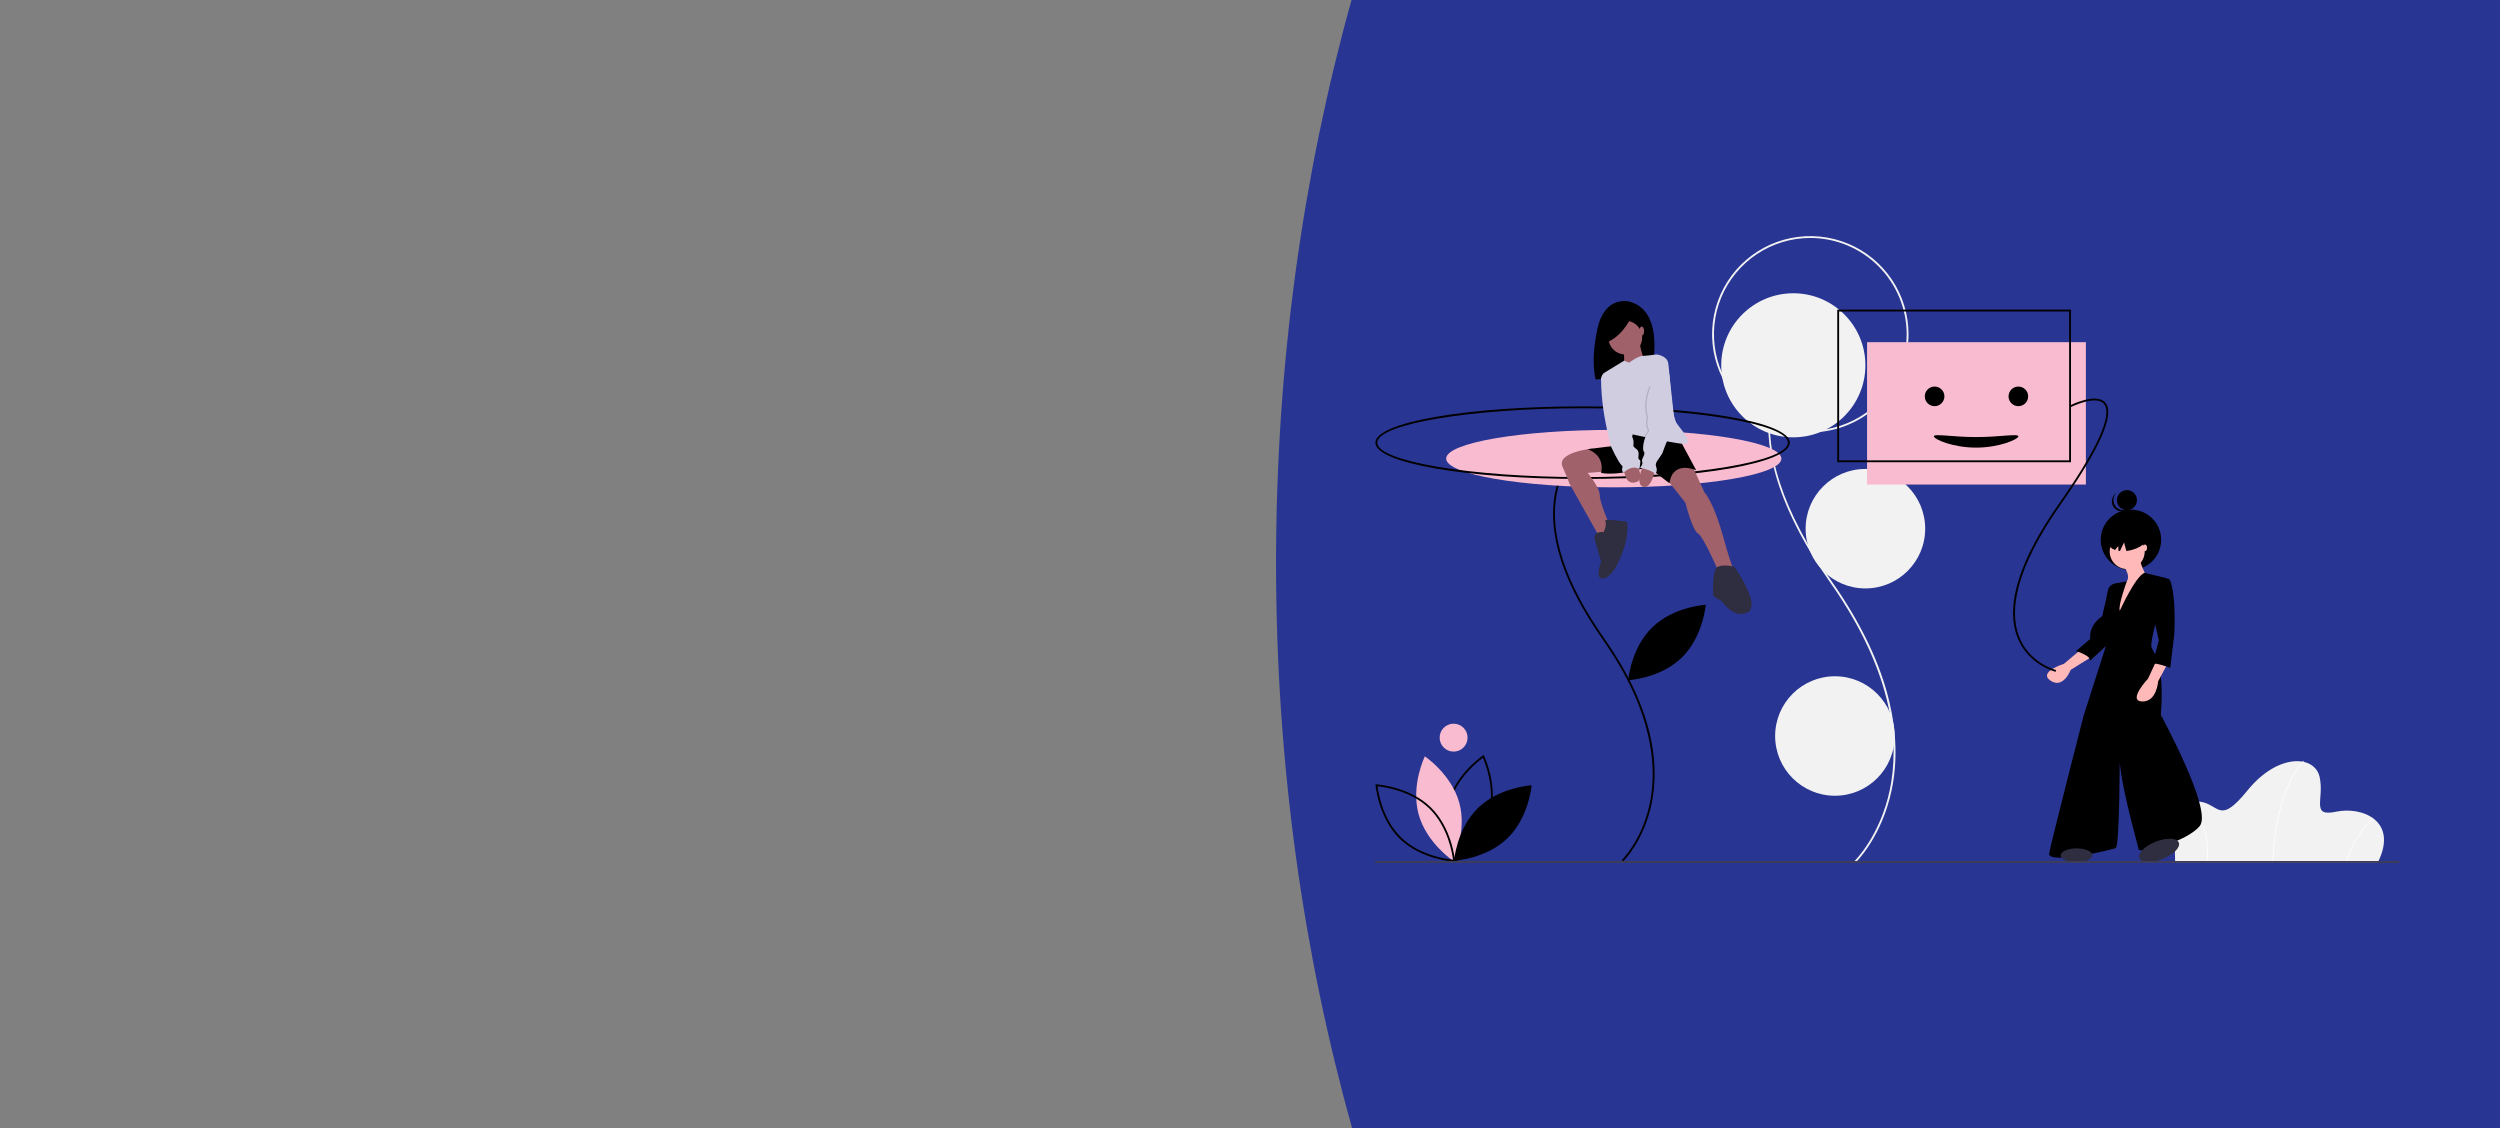 <svg xmlns="http://www.w3.org/2000/svg" width="1440" height="650" fill="none" viewBox="0 0 1440 650"><rect x="0" y="0" width="1440" height="650" fill="#808080" stroke="none"/><path fill="#283593" fill-rule="evenodd" d="M778.876 650C750.539 548.955 735 439.125 735 324.29C735 209.993 750.394 100.654 778.479 0H1440V650H778.876Z" clip-rule="evenodd"/><g clip-path="url(#clip0)"><path fill="#F2F2F2" d="M1068.96 496.713L1068.22 495.941C1068.37 495.799 1083 481.482 1088.57 454.727C1093.72 430.021 1091.98 389.344 1054.45 335.867C1038.77 313.523 1028.08 292.412 1022.67 273.121C1018.25 257.358 1017.31 242.705 1019.89 229.568C1024.98 203.596 1042.27 192.194 1042.45 192.082L1043.03 192.982C1042.86 193.092 1025.92 204.281 1020.93 229.808C1015.21 259.095 1026.78 294.572 1055.33 335.251C1072 359.006 1083.1 382.266 1088.32 404.388C1092.49 422.108 1092.93 439.142 1089.61 455.014C1083.95 482.068 1069.11 496.57 1068.96 496.713Z"/><path fill="#F2F2F2" d="M1032.95 251.902C1055.88 251.902 1074.47 233.326 1074.47 210.411C1074.47 187.496 1055.88 168.919 1032.95 168.919C1010.02 168.919 991.428 187.496 991.428 210.411C991.428 233.326 1010.02 251.902 1032.95 251.902Z"/><path fill="#F2F2F2" d="M1042.74 249.065C1031.55 249.065 1020.61 245.749 1011.31 239.537C1002 233.326 994.754 224.497 990.472 214.167C986.19 203.837 985.069 192.47 987.252 181.504C989.435 170.537 994.823 160.464 1002.74 152.558C1010.65 144.652 1020.73 139.268 1031.7 137.086C1042.68 134.905 1054.05 136.024 1064.39 140.303C1074.73 144.582 1083.56 151.828 1089.78 161.125C1096 170.421 1099.31 181.351 1099.31 192.532C1099.3 207.52 1093.33 221.89 1082.73 232.488C1072.12 243.086 1057.74 249.048 1042.74 249.065V249.065ZM1042.74 137.072C1031.76 137.072 1021.03 140.325 1011.9 146.419C1002.78 152.513 995.663 161.174 991.463 171.309C987.262 181.443 986.163 192.594 988.304 203.352C990.446 214.111 995.732 223.993 1003.49 231.749C1011.26 239.505 1021.15 244.787 1031.91 246.927C1042.68 249.067 1053.84 247.969 1063.98 243.771C1074.12 239.574 1082.79 232.465 1088.89 223.345C1094.99 214.224 1098.24 203.501 1098.24 192.532C1098.22 177.828 1092.37 163.732 1081.97 153.334C1071.56 142.937 1057.45 137.089 1042.74 137.072Z"/><path fill="#F2F2F2" d="M1074.47 338.933C1093.49 338.933 1108.91 323.528 1108.91 304.525C1108.91 285.522 1093.49 270.118 1074.47 270.118C1055.46 270.118 1040.04 285.522 1040.04 304.525C1040.04 323.528 1055.46 338.933 1074.47 338.933Z"/><path fill="#F2F2F2" d="M1056.92 458.347C1075.93 458.347 1091.35 442.942 1091.35 423.939C1091.35 404.936 1075.93 389.532 1056.92 389.532C1037.9 389.532 1022.48 404.936 1022.48 423.939C1022.48 442.942 1037.9 458.347 1056.92 458.347Z"/><path fill="#F8BBD0" d="M1201.47 197.1H1075.43V279.103H1201.47V197.1Z"/><path fill="#F2F2F2" d="M1369.65 496.704H1252.92C1252.92 496.704 1250.55 462.025 1264.55 461.631C1278.55 461.237 1276.97 477 1294.52 455.326C1312.07 433.651 1333.37 434.834 1336.13 447.641C1338.89 460.449 1330.81 470.695 1345.6 467.542C1360.39 464.39 1381.68 472.665 1369.65 496.704Z"/><path fill="#fff" d="M1309.32 496.712L1308.92 496.696C1309.84 473.864 1314.63 459.194 1318.48 450.908C1322.66 441.911 1326.69 438.269 1326.73 438.233L1326.99 438.527C1326.95 438.563 1322.97 442.169 1318.82 451.105C1314.99 459.356 1310.23 473.966 1309.32 496.712Z"/><path fill="#fff" d="M1351.56 496.759L1351.19 496.649C1354.12 486.972 1359.41 478.174 1366.59 471.043L1366.85 471.335C1359.73 478.417 1354.48 487.152 1351.56 496.759V496.759Z"/><path fill="#fff" d="M1271.3 496.732L1270.91 496.677C1272.19 488.117 1270.84 479.372 1267.05 471.59C1265.5 468.326 1263.44 465.326 1260.95 462.7L1261.23 462.416C1263.74 465.074 1265.83 468.111 1267.4 471.416C1271.23 479.269 1272.59 488.093 1271.3 496.732V496.732Z"/><path fill="#000" d="M837.88 496.592L837.61 496.039C837.528 495.871 829.464 479.026 833.96 462.417C838.457 445.808 853.92 435.323 854.075 435.219L854.586 434.877L854.856 435.43C854.938 435.598 863.002 452.443 858.505 469.052C854.009 485.661 838.546 496.147 838.391 496.25L837.88 496.592ZM854.154 436.476C851.447 438.444 838.922 448.194 834.996 462.697C831.067 477.211 836.967 491.931 838.312 494.993C841.019 493.025 853.544 483.276 857.47 468.773C861.399 454.258 855.499 439.538 854.154 436.476Z"/><path fill="#F8BBD0" d="M817.087 468.913C821.583 485.52 836.983 495.805 836.983 495.805C836.983 495.805 845.093 479.165 840.597 462.557C836.101 445.95 820.701 435.665 820.701 435.665C820.701 435.665 812.591 452.305 817.087 468.913Z"/><path fill="#000" d="M838.122 496.359L837.508 496.326C837.321 496.316 818.67 495.167 806.331 483.165C793.993 471.164 792.343 452.563 792.327 452.377L792.277 451.765L792.891 451.798C793.078 451.808 811.73 452.957 824.068 464.959C836.406 476.961 838.057 495.56 838.072 495.747L838.122 496.359ZM793.465 452.92C793.87 456.24 796.306 471.917 807.08 482.397C817.854 492.877 833.601 494.889 836.934 495.204C836.529 491.883 834.094 476.207 823.319 465.727C812.538 455.238 796.797 453.233 793.465 452.92Z"/><path fill="#000" d="M851.381 465.343C839.044 477.343 837.538 495.791 837.538 495.791C837.538 495.791 856.033 494.782 868.369 482.781C880.706 470.781 882.213 452.333 882.213 452.333C882.213 452.333 863.718 453.343 851.381 465.343Z"/><path fill="#000" d="M951.682 361.366C939.345 373.366 937.838 391.814 937.838 391.814C937.838 391.814 956.333 390.805 968.67 378.804C981.007 366.804 982.513 348.356 982.513 348.356C982.513 348.356 964.018 349.366 951.682 361.366Z"/><path fill="#F8BBD0" d="M837.28 432.925C841.724 432.925 845.326 429.325 845.326 424.885C845.326 420.445 841.724 416.846 837.28 416.846C832.837 416.846 829.235 420.445 829.235 424.885C829.235 429.325 832.837 432.925 837.28 432.925Z"/><path fill="#000" d="M934.889 496.178L934.145 495.405C934.262 495.293 945.867 483.933 950.288 462.707C954.37 443.103 952.984 410.825 923.196 368.381C900.35 335.828 891.104 307.388 895.717 283.85C899.769 263.171 913.551 254.087 913.69 253.998L914.271 254.899C914.136 254.986 900.716 263.856 896.763 284.089C892.225 307.324 901.413 335.477 924.074 367.765C937.326 386.648 946.148 405.14 950.295 422.727C953.618 436.821 953.964 450.368 951.324 462.994C946.821 484.519 935.007 496.064 934.889 496.178Z"/><path fill="#F8BBD0" d="M929.535 280.71C982.855 280.71 1026.08 273.3 1026.08 264.16C1026.08 255.019 982.855 247.609 929.535 247.609C876.214 247.609 832.989 255.019 832.989 264.16C832.989 273.3 876.214 280.71 929.535 280.71Z"/><path fill="#000" d="M911.566 275.887C844.646 275.887 792.226 266.705 792.226 254.984C792.226 243.263 844.646 234.082 911.566 234.082C978.486 234.082 1030.91 243.263 1030.91 254.984C1030.91 266.705 978.486 275.887 911.566 275.887ZM911.566 235.153C847.458 235.153 793.298 244.235 793.298 254.984C793.298 265.734 847.458 274.815 911.566 274.815C975.675 274.815 1029.83 265.734 1029.83 254.984C1029.83 244.235 975.675 235.153 911.566 235.153Z"/><path fill="#000" d="M938.686 173.755C938.686 173.755 924.379 169.728 920.147 189.26C915.916 208.791 919.14 218.657 919.14 218.657L951.078 214.932C951.078 214.932 960.146 179.695 938.686 173.755Z"/><path fill="#A0616A" d="M917.281 258.35C917.281 258.35 896.295 260.439 900.033 268.905C903.771 277.371 903.771 278.118 903.771 278.118L922.211 310.986L928.191 304.761C928.191 304.761 921.463 290.07 921.463 285.339C921.463 280.608 914.486 272.391 914.486 272.391L926.696 271.395L917.281 258.35Z"/><path fill="#A0616A" d="M974.789 268.407L981.767 283.596C981.767 283.596 987 288.825 992.731 309.741C998.462 330.657 999.708 329.91 999.708 329.91L990.987 331.653C990.987 331.653 981.268 308.994 978.029 307.251C974.789 305.508 970.802 289.572 970.802 289.572L959.34 275.13L962.828 267.411L974.789 268.407Z"/><path fill="#000" d="M966.317 250.977L977.032 270.897C977.032 270.897 963.576 264.672 961.582 278.367L949.372 268.905C949.372 268.905 932.427 274.383 922.211 272.391C922.211 272.391 925.201 262.929 914.486 258.696L938.657 255.708L937.66 250.479L940.152 245.499L966.317 250.977Z"/><path fill="#2F2E41" d="M923.706 306.504C923.706 306.504 916.978 305.508 918.722 311.484L922.21 323.436C922.21 323.436 917.725 335.637 924.702 332.898C931.68 330.159 936.165 313.227 936.165 313.227C936.165 313.227 939.155 300.279 936.165 300.279C933.175 300.279 923.706 298.287 924.702 300.279C925.699 302.271 923.706 306.504 923.706 306.504Z"/><path fill="#2F2E41" d="M998.96 326.424C998.96 326.424 990.239 324.183 988.245 327.669C986.252 331.155 986.75 342.609 986.75 342.858C986.75 343.107 989.74 345.597 990.737 345.597C991.734 345.597 997.964 356.802 1006.44 352.818C1014.91 348.834 998.96 326.424 998.96 326.424Z"/><path fill="#A0616A" d="M936.165 204.164C941.532 204.164 945.883 199.816 945.883 194.453C945.883 189.09 941.532 184.742 936.165 184.742C930.798 184.742 926.447 189.09 926.447 194.453C926.447 199.816 930.798 204.164 936.165 204.164Z"/><path fill="#A0616A" d="M944.139 196.445C944.139 196.445 946.133 206.903 947.877 208.397C949.622 209.891 934.67 212.132 934.67 212.132C934.67 212.132 936.913 204.911 934.172 201.176C931.431 197.441 944.139 196.445 944.139 196.445Z"/><path fill="#D0CDE1" d="M970.304 255.708C968.607 255.708 964.286 255.005 959.442 254.101C955.25 253.32 950.663 252.391 947.045 251.639C943.17 250.832 940.401 250.229 940.401 250.229C940.401 250.229 939.405 256.455 936.165 255.708C933.374 255.065 925.034 225.954 922.779 217.909C922.614 217.322 922.646 216.696 922.869 216.129C923.093 215.561 923.496 215.082 924.017 214.764L935.472 207.775L938.408 208.895C938.408 208.895 943.367 205.065 946.245 204.988C949.123 204.911 954.107 204.164 954.107 204.164C954.107 204.164 959.838 204.662 960.835 208.895C961.831 213.128 962.33 239.522 966.068 244.253C969.805 248.984 975.038 255.708 970.304 255.708Z"/><path fill="#A0616A" d="M935.417 269.652C935.417 269.652 935.417 279.363 941.896 277.869C948.375 276.375 942.395 267.411 942.395 267.411L935.417 269.652Z"/><path fill="#A0616A" d="M953.359 270.648C953.359 270.648 951.117 282.102 946.382 280.359C941.648 278.616 946.382 268.407 946.382 268.407L953.359 270.648Z"/><path fill="#000" d="M963.825 243.507C963.825 243.507 961.386 249.323 959.442 254.102C955.251 253.32 950.663 252.391 947.045 251.639C947.305 250.951 947.67 250.308 948.126 249.732C949.871 247.74 948.874 247.242 948.874 247.242C947.379 244.254 948.625 240.269 948.625 240.269C945.635 232.301 950.12 222.341 950.12 222.341L963.825 243.507Z" opacity=".15"/><path fill="#D0CDE1" d="M950.867 222.342C950.867 222.342 946.382 232.302 949.372 240.27C949.372 240.27 948.126 244.254 949.621 247.242C949.621 247.242 950.618 247.74 948.874 249.732C947.13 251.724 945.634 258.696 946.88 260.19C948.126 261.684 945.136 264.423 945.884 265.917C946.631 267.411 944.638 269.403 944.638 269.403C944.638 269.403 952.113 270.897 953.359 273.138C953.359 273.138 954.854 271.395 954.107 269.403C953.359 267.411 953.858 266.664 954.605 265.419C955.353 264.174 957.595 261.435 957.845 260.19C958.094 258.945 964.573 243.507 964.573 243.507L961.534 215.373L950.867 222.342Z"/><path fill="#D0CDE1" d="M924.952 215.369L924.486 215.454C923.837 215.571 923.25 215.914 922.829 216.422C922.408 216.929 922.18 217.569 922.185 218.228C922.203 220.728 922.344 225.165 922.958 231.305C923.955 241.265 927.444 256.206 928.191 257.7C929.378 260.343 930.709 262.92 932.178 265.419C934.421 269.154 934.919 267.909 934.421 269.652C934.269 270.132 934.259 270.645 934.392 271.131C934.524 271.617 934.794 272.054 935.169 272.391C935.169 272.391 939.654 267.411 944.139 270.15C944.46 269.446 944.63 268.682 944.638 267.909C944.638 266.664 945.385 265.419 944.139 264.672C942.893 263.925 944.887 260.688 942.893 258.945C940.9 257.202 940.651 257.451 940.9 255.708C941.016 254.522 940.845 253.327 940.401 252.221L924.952 215.369Z"/><path fill="#000" d="M939.798 181.979C939.798 181.979 935.768 192.65 925.895 197.08L924.283 187.616L939.798 181.979Z"/><path fill="#A0616A" d="M945.635 193.333C946.392 193.333 947.005 192.162 947.005 190.718C947.005 189.274 946.392 188.104 945.635 188.104C944.878 188.104 944.264 189.274 944.264 190.718C944.264 192.162 944.878 193.333 945.635 193.333Z"/><path fill="#000" d="M1227.43 328.337C1237.04 328.337 1244.83 320.549 1244.83 310.942C1244.83 301.336 1237.04 293.548 1227.43 293.548C1217.81 293.548 1210.02 301.336 1210.02 310.942C1210.02 320.549 1217.81 328.337 1227.43 328.337Z"/><path fill="#000" d="M1225.1 293.874C1228.3 293.874 1230.88 291.287 1230.88 288.096C1230.88 284.905 1228.3 282.318 1225.1 282.318C1221.91 282.318 1219.32 284.905 1219.32 288.096C1219.32 291.287 1221.91 293.874 1225.1 293.874Z"/><path fill="#000" d="M1218.6 291.675C1217.7 290.554 1217.26 289.142 1217.35 287.713C1217.44 286.284 1218.06 284.94 1219.09 283.941C1218.93 284.045 1218.77 284.158 1218.62 284.279C1218.02 284.751 1217.53 285.336 1217.16 285.999C1216.79 286.662 1216.55 287.392 1216.47 288.146C1216.38 288.899 1216.44 289.663 1216.65 290.392C1216.86 291.122 1217.21 291.803 1217.69 292.397C1218.16 292.991 1218.74 293.487 1219.41 293.855C1220.07 294.223 1220.8 294.457 1221.55 294.544C1222.31 294.63 1223.07 294.567 1223.8 294.359C1224.53 294.15 1225.21 293.8 1225.81 293.328C1225.96 293.206 1226.11 293.078 1226.25 292.943C1225.04 293.717 1223.59 294.015 1222.18 293.781C1220.76 293.546 1219.49 292.796 1218.6 291.675V291.675Z"/><path fill="#FFB9B9" d="M1198.92 373.845L1188.84 382.364C1188.84 382.364 1173.73 387.011 1181.09 392.044C1188.45 397.078 1192.72 385.849 1192.72 385.849L1205.12 378.105L1198.92 373.845Z"/><path fill="#000" d="M1220.62 336.672L1219.45 335.898C1219.45 335.898 1214.8 335.898 1214.03 340.545C1213.25 345.191 1210.93 354.872 1210.93 354.872C1210.93 354.872 1203.18 359.518 1203.95 368.037L1195.81 375.007C1195.81 375.007 1205.5 378.105 1203.57 380.815L1217.9 367.65L1218.29 342.481L1220.62 336.672Z"/><path fill="#FFB9B9" d="M1225.27 327.767C1230.83 327.767 1235.34 323.259 1235.34 317.699C1235.34 312.139 1230.83 307.631 1225.27 307.631C1219.7 307.631 1215.19 312.139 1215.19 317.699C1215.19 323.259 1219.7 327.767 1225.27 327.767Z"/><path fill="#FFB9B9" d="M1222.17 324.669C1222.17 324.669 1228.37 331.639 1224.49 335.511C1220.62 339.383 1219.45 358.357 1219.45 358.357L1236.5 332.413C1236.5 332.413 1231.85 323.12 1232.24 320.022L1222.17 324.669Z"/><path fill="#000" d="M1221 351.774C1221 351.774 1230.3 331.362 1235.34 329.952L1248.52 333.187C1248.52 333.187 1238.05 369.199 1239.22 372.684C1240.38 376.169 1246.97 381.203 1244.64 411.793C1244.64 411.793 1274.48 466.391 1267.12 475.684C1259.75 484.977 1232.24 491.947 1231.85 489.236C1231.47 486.526 1219.07 444.706 1221 431.928C1221 431.928 1221 487.3 1218.68 488.462C1216.35 489.624 1179.15 498.142 1180.31 491.56C1181.48 484.977 1200.08 412.567 1200.08 412.567L1214.42 367.65L1214.8 361.067C1214.8 361.067 1208.6 356.808 1213.25 347.127C1217.9 337.447 1219.45 335.898 1219.45 335.898L1225.04 334.851C1225.04 334.851 1219.84 349.063 1221 351.774Z"/><path fill="#FFB9B9" d="M1241.93 380.815L1237.28 390.883C1237.28 390.883 1225.27 403.661 1233.79 404.049C1242.32 404.436 1243.09 392.432 1243.09 392.432L1249.29 380.815H1241.93Z"/><path fill="#000" d="M1243.48 333.575H1248.52C1248.52 333.575 1250.07 331.252 1251.62 340.932C1253.17 350.613 1252.39 365.327 1252.39 365.327L1250.07 384.688C1250.07 384.688 1241.93 381.59 1239.99 382.364C1238.05 383.139 1239.99 381.977 1239.99 381.977L1243.48 368.812L1239.22 349.838L1243.48 333.575Z"/><path fill="#000" d="M1224.25 302.854C1217.66 304.64 1213.18 309.198 1214.22 313.035C1214.69 314.751 1216.18 316.028 1218.28 316.76L1220.13 314.476L1220.21 317.247C1220.5 317.297 1220.8 317.341 1221.1 317.374L1223.44 312.448L1224.78 317.356C1225.87 317.239 1226.96 317.035 1228.02 316.745C1234.6 314.958 1239.09 310.4 1238.05 306.564C1237.01 302.728 1230.83 301.067 1224.25 302.854Z"/><path fill="#FFB9B9" d="M1235.53 317.505C1236.18 317.505 1236.7 316.638 1236.7 315.569C1236.7 314.5 1236.18 313.633 1235.53 313.633C1234.89 313.633 1234.37 314.5 1234.37 315.569C1234.37 316.638 1234.89 317.505 1235.53 317.505Z"/><path fill="#2F2E41" d="M1196.11 496.705C1201.14 496.705 1205.23 494.905 1205.23 492.685C1205.23 490.465 1201.14 488.665 1196.11 488.665C1191.07 488.665 1186.99 490.465 1186.99 492.685C1186.99 494.905 1191.07 496.705 1196.11 496.705Z"/><path fill="#2F2E41" d="M1245.6 494.79C1251.88 492.316 1256.1 488.078 1255.01 485.324C1253.92 482.57 1247.95 482.343 1241.67 484.818C1235.39 487.292 1231.17 491.53 1232.26 494.284C1233.35 497.038 1239.32 497.265 1245.6 494.79Z"/><path fill="#000" d="M1184.03 386.975C1183.87 386.936 1167.96 382.89 1161.91 366.82C1155.01 348.504 1163.12 322.674 1186.01 290.05C1213.98 250.203 1215.5 236.814 1211.85 232.599C1207.23 227.267 1192.74 234.487 1192.6 234.56L1192.11 233.603C1192.74 233.287 1207.49 225.936 1212.66 231.896C1218.33 238.447 1209.66 258.219 1186.89 290.666C1174.48 308.344 1166.38 324.213 1162.79 337.83C1159.88 348.87 1159.92 358.491 1162.9 366.426C1168.75 381.967 1184.13 385.896 1184.28 385.934L1184.03 386.975Z"/><path fill="#000" d="M1192.89 266.239H1058.26V178.341H1192.89V266.239ZM1059.33 265.167H1191.82V179.413H1059.33V265.167Z"/><path fill="#000" d="M1114.33 233.949C1117.45 233.949 1119.98 231.421 1119.98 228.303C1119.98 225.186 1117.45 222.658 1114.33 222.658C1111.21 222.658 1108.68 225.186 1108.68 228.303C1108.68 231.421 1111.21 233.949 1114.33 233.949Z"/><path fill="#000" d="M1162.57 233.949C1165.69 233.949 1168.22 231.421 1168.22 228.303C1168.22 225.186 1165.69 222.658 1162.57 222.658C1159.45 222.658 1156.92 225.186 1156.92 228.303C1156.92 231.421 1159.45 233.949 1162.57 233.949Z"/><path fill="#000" d="M1162.57 251.319C1162.57 252.997 1151.67 257.832 1138.23 257.832C1124.79 257.832 1113.9 252.997 1113.9 251.319C1113.9 249.64 1124.79 251.753 1138.23 251.753C1151.67 251.753 1162.57 249.64 1162.57 251.319Z"/><path fill="#3F3D56" d="M1382 495.928H792V497H1382V495.928Z"/></g><defs><clipPath id="clip0"><rect width="590" height="361" fill="#fff" transform="translate(792 136)"/></clipPath></defs></svg>